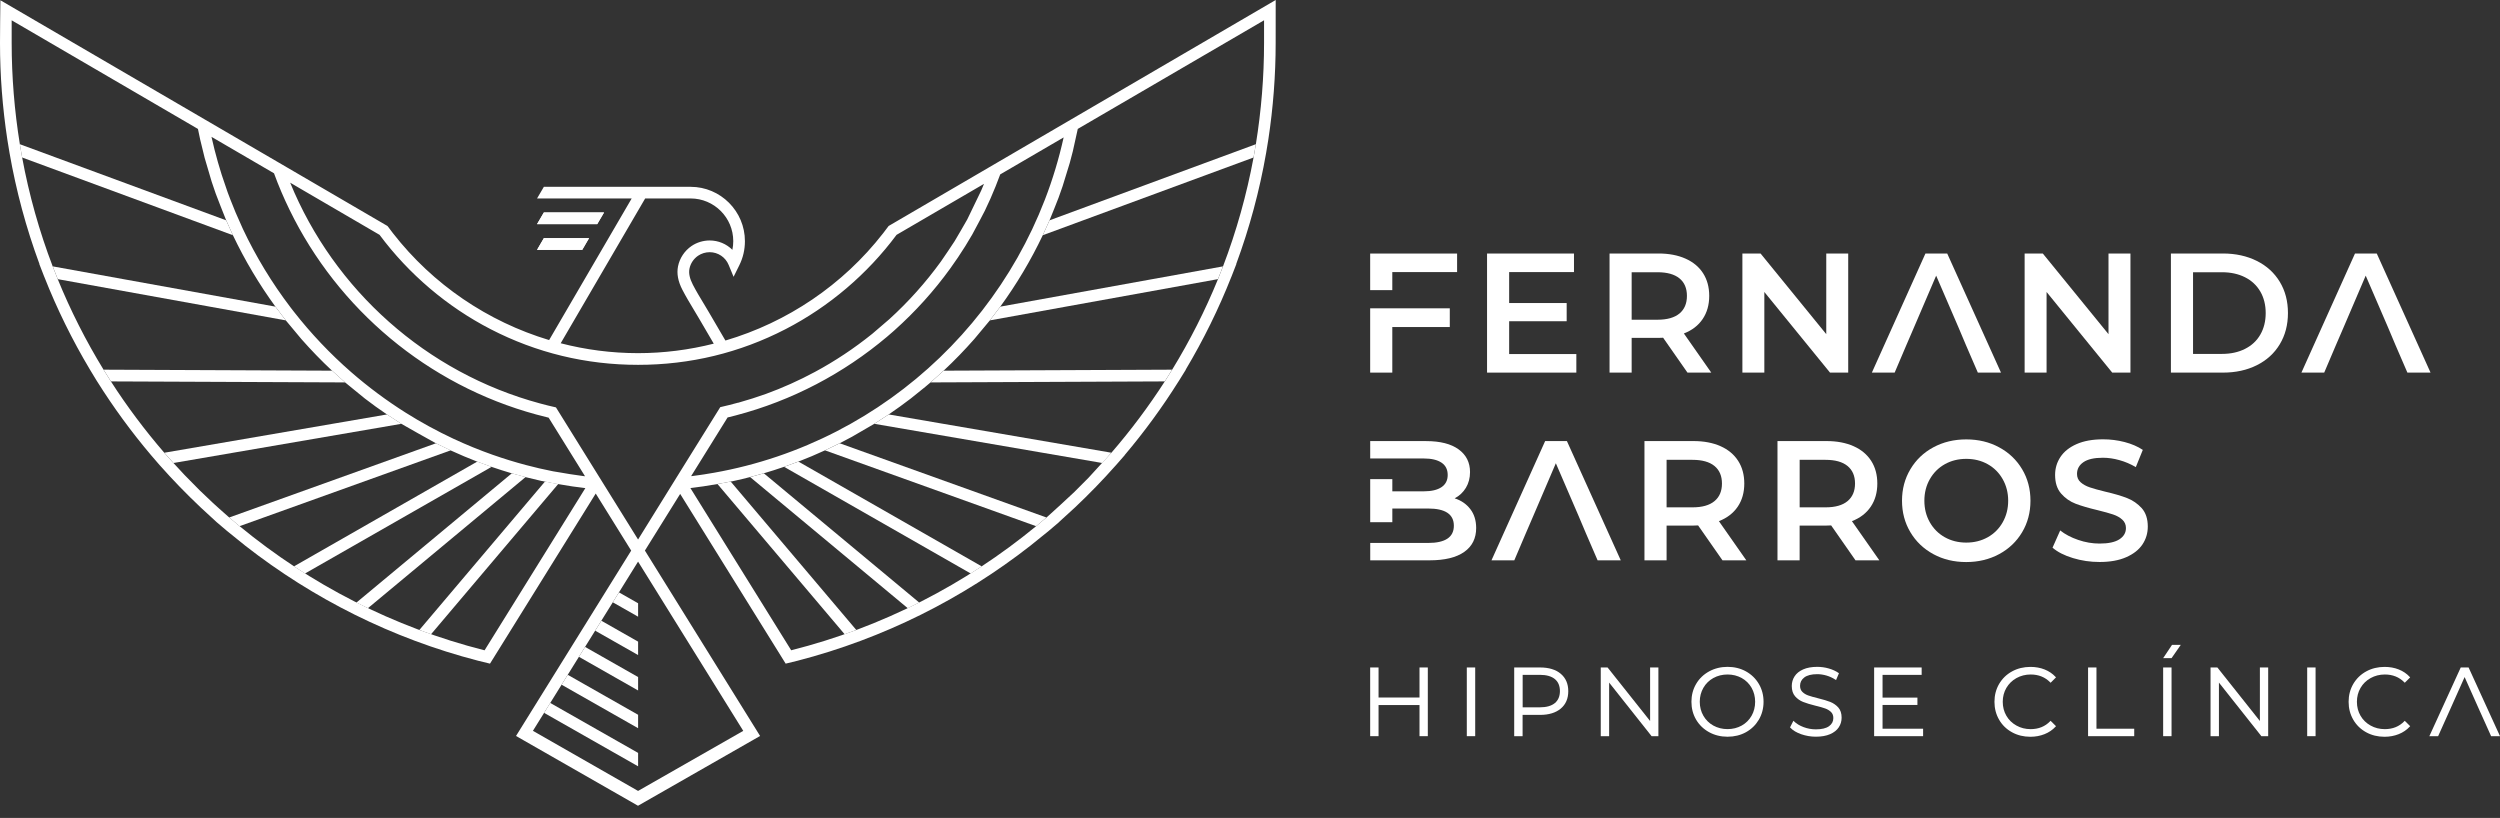 <svg width="162" height="53" viewBox="0 0 162 53" fill="none" xmlns="http://www.w3.org/2000/svg">
<rect x="0" y="0" width="162" height="53" fill="#333333" stroke="none"/>
<path d="M41.349 39.091L40.109 38.386L39.708 39.028L41.349 39.962V39.091Z" fill="white"/>
<path d="M41.349 41.578L38.967 40.223L38.566 40.867L41.349 42.448V41.578Z" fill="white"/>
<path d="M41.349 43.873L37.912 41.919L37.514 42.561L41.349 44.743V43.873Z" fill="white"/>
<path d="M41.349 46.318L36.789 43.727L36.39 44.369L41.349 47.188V46.318Z" fill="white"/>
<path d="M41.349 48.788L35.654 45.55L35.256 46.193L41.349 49.657V48.788Z" fill="white"/>
<path d="M36.169 31.368L35.315 31.204L27.175 40.822L27.931 41.1L36.169 31.368Z" fill="white"/>
<path d="M15.094 15.243L14.654 14.276L1.285 9.344L1.434 10.206L15.094 15.243Z" fill="white"/>
<path d="M22.3 24.78H22.365L21.519 24.02L6.712 23.955L7.188 24.715L22.3 24.78Z" fill="white"/>
<path d="M15.522 34.097L29.204 29.183L28.25 28.724L14.854 33.533L15.522 34.097Z" fill="white"/>
<path d="M18.52 20.761L17.846 19.87L3.416 17.261L3.743 18.089L18.52 20.761Z" fill="white"/>
<path d="M25.077 26.856L10.647 29.337L11.238 30.003L26.01 27.463L25.077 26.856Z" fill="white"/>
<path d="M31.858 30.25L30.926 29.911L19.047 36.701L19.764 37.163L31.858 30.25Z" fill="white"/>
<path d="M33.168 30.669L23.097 39.046L23.84 39.412L34.057 30.914L33.168 30.669Z" fill="white"/>
<path d="M46.494 31.366L47.348 31.204L55.488 40.822L54.732 41.099L46.494 31.366Z" fill="white"/>
<path d="M67.572 15.242L68.011 14.276L81.38 9.344L81.229 10.206L67.572 15.242Z" fill="white"/>
<path d="M60.365 24.78H60.3L61.146 24.02L75.953 23.955L75.477 24.715L60.365 24.78Z" fill="white"/>
<path d="M67.141 34.097L53.459 29.183L54.413 28.724L67.809 33.533L67.141 34.097Z" fill="white"/>
<path d="M64.143 20.761L64.82 19.87L79.249 17.261L78.922 18.088L64.143 20.761Z" fill="white"/>
<path d="M57.589 26.856L72.016 29.336L71.427 30.003L56.655 27.463L57.589 26.856Z" fill="white"/>
<path d="M50.807 30.25L51.737 29.911L63.616 36.701L62.901 37.162L50.807 30.25Z" fill="white"/>
<path d="M49.495 30.669L59.566 39.046L58.823 39.412L48.607 30.914L49.495 30.669Z" fill="white"/>
<path d="M39.142 13.769H35.242L34.8 14.525H38.699L39.142 13.769Z" fill="white"/>
<path d="M38.17 15.433H35.242L34.8 16.191H37.728L38.17 15.433Z" fill="white"/>
<path d="M82.665 0L82.641 0.014L57.583 14.644C57.552 14.685 57.294 15.028 57.227 15.114C54.618 18.467 51.016 20.884 47.007 22.067C46.655 21.464 46.304 20.861 45.952 20.261C45.838 20.065 45.719 19.868 45.601 19.672C45.358 19.272 45.108 18.857 44.894 18.442C44.69 18.044 44.618 17.707 44.677 17.41C44.745 17.073 44.947 16.769 45.233 16.573C45.452 16.424 45.719 16.342 45.985 16.342C46.526 16.342 47.011 16.665 47.217 17.167L47.536 17.938L47.906 17.192C48.149 16.703 48.271 16.176 48.271 15.629C48.271 13.688 46.692 12.106 44.751 12.106H35.242L34.8 12.862H40.932L35.583 22.036C31.617 20.843 28.054 18.44 25.467 15.116C25.399 15.028 25.142 14.687 25.111 14.646L0.025 0.016C0.016 0.139 0 2.783 0 2.783C0 4.873 0.161 6.976 0.476 9.047L0.617 9.906C1.044 12.36 1.696 14.779 2.556 17.108L2.546 17.106L2.867 17.933H2.869C3.686 20.009 4.681 22.03 5.831 23.955L6.291 24.713H6.293C7.339 26.382 8.51 27.984 9.783 29.488L10.359 30.156H10.361C11.197 31.1 12.082 32.011 13.003 32.882C13.069 32.943 14.035 33.832 14.035 33.832L14.699 34.396C14.768 34.453 15.847 35.325 15.89 35.358C20.296 38.801 25.41 41.373 30.976 42.814C31.131 42.855 31.648 42.98 31.752 43.004L38.603 31.981L40.901 35.679L33.438 47.691L41.343 52.213L49.254 47.691L41.79 35.677L44.075 32.005L50.911 43.004C51.016 42.98 51.532 42.853 51.688 42.814C57.254 41.373 62.37 38.801 66.773 35.358C66.816 35.325 67.895 34.453 67.964 34.396L68.628 33.832L68.622 33.83C68.685 33.773 69.595 32.943 69.66 32.882C70.582 32.013 71.466 31.102 72.302 30.156H72.304L72.888 29.488H72.884H72.88C74.153 27.984 75.324 26.382 76.37 24.713H76.372L76.842 23.955H76.832C77.98 22.03 78.975 20.009 79.794 17.933H79.796L80.117 17.106L80.107 17.108C80.967 14.777 81.619 12.36 82.046 9.906L82.187 9.047C82.502 6.976 82.663 4.871 82.663 2.783L82.665 0ZM63.814 13.663C63.929 13.428 64.168 12.901 64.18 12.874C64.284 12.637 64.505 12.104 64.517 12.073C64.613 11.836 64.705 11.597 64.793 11.356C64.799 11.338 64.807 11.319 64.814 11.301L64.881 11.262L68.924 8.904C66.477 19.985 57.509 28.642 46.267 30.634C46.05 30.673 45.832 30.708 45.615 30.742C45.554 30.753 45.491 30.761 45.429 30.769C45.248 30.796 45.066 30.822 44.882 30.845C44.849 30.849 44.816 30.853 44.784 30.855L47.148 27.05L47.074 27.067C47.133 27.052 47.195 27.04 47.254 27.026C47.393 26.991 47.532 26.956 47.671 26.92C51.334 25.961 54.673 24.192 57.484 21.818C57.613 21.709 57.742 21.599 57.867 21.487C57.901 21.456 57.936 21.425 57.971 21.395C59.313 20.195 60.525 18.853 61.579 17.394C61.747 17.163 62.074 16.683 62.078 16.679C62.233 16.448 62.543 15.958 62.552 15.947C62.695 15.717 62.989 15.216 62.999 15.202C63.134 14.969 63.802 13.688 63.814 13.663ZM41.807 12.86H44.751C46.275 12.86 47.515 14.1 47.515 15.625C47.515 15.817 47.497 16.005 47.458 16.189C47.074 15.806 46.551 15.582 45.985 15.582C45.568 15.582 45.149 15.71 44.806 15.945C44.359 16.252 44.042 16.73 43.936 17.257C43.842 17.729 43.934 18.23 44.222 18.785C44.449 19.223 44.706 19.65 44.953 20.061C45.07 20.253 45.186 20.445 45.298 20.639C45.615 21.182 45.934 21.726 46.251 22.269C44.659 22.672 43.012 22.884 41.345 22.884C39.639 22.884 37.955 22.664 36.333 22.243L41.807 12.86ZM13.716 8.874L17.756 11.23C18.05 12.037 18.387 12.825 18.761 13.592C21.897 20.036 27.712 24.946 34.751 26.86C34.982 26.924 35.552 27.065 35.552 27.065L37.91 30.861C37.88 30.857 37.847 30.855 37.816 30.851C37.743 30.843 37.671 30.83 37.598 30.82C37.152 30.761 36.709 30.692 36.27 30.612C36.106 30.589 35.955 30.565 35.834 30.54C35.242 30.424 34.647 30.285 34.063 30.13C33.356 29.942 32.647 29.723 31.954 29.48L31.946 29.478C31.08 29.173 30.217 28.82 29.384 28.432C28.323 27.935 27.281 27.367 26.292 26.744C25.05 25.961 23.861 25.077 22.758 24.116C21.395 22.929 20.142 21.605 19.029 20.181C19.029 20.181 18.863 19.968 18.832 19.926C17.625 18.342 16.583 16.628 15.735 14.826C15.735 14.826 15.3 13.849 15.265 13.765C15.191 13.59 14.971 13.038 14.932 12.938C14.871 12.776 14.807 12.613 14.748 12.451C14.709 12.345 14.401 11.436 14.366 11.326C14.315 11.164 14.153 10.625 14.123 10.519C14.074 10.347 13.931 9.805 13.904 9.707C13.851 9.499 13.724 8.956 13.71 8.892C13.708 8.884 13.706 8.876 13.704 8.866L13.716 8.874ZM37.641 32.097L31.4 42.14C25.491 40.648 20.095 37.861 15.529 34.097C15.277 33.891 15.028 33.683 14.781 33.47C14.501 33.229 13.851 32.639 13.8 32.592C13.547 32.359 12.973 31.807 12.934 31.768C12.66 31.498 12.016 30.837 11.961 30.781C11.74 30.548 11.181 29.942 11.152 29.909C11.152 29.909 10.645 29.337 10.643 29.335C10.645 29.337 10.645 29.337 10.647 29.339C9.391 27.886 8.228 26.335 7.188 24.717L6.712 23.959C5.566 22.087 4.569 20.118 3.743 18.093L3.416 17.265C2.546 14.987 1.88 12.617 1.436 10.208L1.287 9.346C0.936 7.178 0.756 4.971 0.756 2.781V1.316L12.827 8.355C12.85 8.465 12.944 8.921 12.97 9.037C13.001 9.178 13.224 10.088 13.261 10.228C13.291 10.341 13.665 11.618 13.714 11.767C13.747 11.867 13.923 12.386 13.978 12.543C14.011 12.633 14.552 14.035 14.656 14.276L15.095 15.245C15.866 16.867 16.791 18.42 17.848 19.872L18.522 20.763C18.573 20.827 19.527 21.967 19.529 21.971C20.159 22.686 20.823 23.373 21.519 24.022L22.365 24.782C22.482 24.883 23.601 25.79 23.644 25.825C24.11 26.184 24.588 26.529 25.077 26.858L26.01 27.465C26.092 27.516 28.054 28.626 28.25 28.726L29.204 29.188C29.768 29.447 30.344 29.69 30.926 29.915L31.856 30.254C32.289 30.403 32.727 30.544 33.166 30.673L34.055 30.918C34.388 31.004 34.723 31.084 35.06 31.159L35.908 31.329C35.979 31.341 36.776 31.474 37.101 31.521C37.375 31.562 37.649 31.597 37.925 31.629C37.926 31.629 37.929 31.629 37.931 31.629L37.641 32.097ZM48.163 47.36L41.347 51.252L34.533 47.358L41.347 36.392L48.163 47.36ZM41.347 34.96L36.026 26.399C35.677 26.321 35.33 26.235 34.986 26.141C27.633 24.155 21.65 18.798 18.802 11.836L19.435 12.208L24.596 15.218C26.491 17.764 28.975 19.877 31.789 21.329C34.762 22.864 37.978 23.642 41.347 23.642C44.716 23.642 47.932 22.864 50.905 21.329C53.719 19.877 56.203 17.764 58.097 15.218L63.763 11.914C63.704 12.061 63.643 12.208 63.579 12.353C63.553 12.415 62.723 14.133 62.68 14.215C62.599 14.368 61.914 15.541 61.861 15.625C61.763 15.78 61.123 16.736 60.968 16.951C59.985 18.307 58.864 19.56 57.625 20.686C57.538 20.765 56.632 21.542 56.524 21.63C56.518 21.634 56.512 21.64 56.506 21.644C55.351 22.574 54.111 23.399 52.812 24.098C51.784 24.652 50.711 25.134 49.62 25.53C49.095 25.72 48.439 25.927 47.826 26.1L47.832 26.092C47.45 26.198 47.062 26.296 46.672 26.384L43.831 30.953L41.347 34.96ZM81.38 9.344L81.231 10.206C80.785 12.613 80.121 14.983 79.251 17.263L78.924 18.091C78.099 20.116 77.102 22.085 75.955 23.957L75.479 24.715C74.437 26.333 73.277 27.884 72.02 29.337C72.022 29.335 72.022 29.335 72.02 29.337C72.02 29.337 70.6 30.892 70.547 30.947C70.279 31.223 69.658 31.842 69.619 31.879C69.372 32.118 68.166 33.225 67.888 33.468C67.643 33.681 67.392 33.889 67.141 34.096C62.574 37.859 57.178 40.646 51.269 42.138L44.737 31.625C44.739 31.625 45.294 31.556 45.566 31.517C45.891 31.47 46.214 31.417 46.537 31.358C46.614 31.347 47.607 31.153 47.607 31.153C47.944 31.08 48.28 30.998 48.613 30.912L49.502 30.667C49.941 30.538 50.38 30.399 50.811 30.248L51.741 29.909C52.323 29.686 52.899 29.441 53.463 29.181L54.417 28.72C54.614 28.62 55.141 28.34 55.208 28.303C55.333 28.235 56.575 27.51 56.657 27.461L57.591 26.854C58.079 26.523 58.555 26.178 59.023 25.82C59.066 25.788 59.865 25.146 59.949 25.075C60.067 24.977 60.186 24.878 60.302 24.778L61.148 24.018C61.845 23.369 62.509 22.682 63.138 21.967C63.142 21.963 64.096 20.823 64.145 20.759L64.82 19.868C65.876 18.416 66.802 16.863 67.572 15.241L68.011 14.272C68.115 14.031 68.528 12.991 68.596 12.809C68.628 12.719 68.804 12.225 68.857 12.067C68.892 11.967 69.278 10.709 69.319 10.563C69.35 10.451 69.484 9.944 69.519 9.803C69.548 9.689 69.819 8.465 69.84 8.353L81.911 1.314V2.779C81.911 4.969 81.731 7.176 81.38 9.344Z" fill="white"/>
<path d="M72.016 29.337C72.018 29.335 72.018 29.335 72.016 29.337V29.337Z" fill="white"/>
<path d="M39.142 13.769H35.242L34.8 14.525H38.699L39.142 13.769Z" fill="white"/>
<path d="M38.17 15.433H35.242L34.8 16.191H37.728L38.17 15.433Z" fill="white"/>
<path d="M10.649 29.338L10.646 29.335L10.643 29.332C10.646 29.332 10.646 29.335 10.649 29.338Z" fill="white"/>
<path d="M95.278 32.993C95.029 32.666 94.69 32.431 94.263 32.292C94.571 32.13 94.814 31.901 94.992 31.607C95.168 31.313 95.258 30.974 95.258 30.592C95.258 29.966 95.01 29.476 94.518 29.119C94.026 28.761 93.323 28.583 92.409 28.583H88.789V29.709H90.223H90.742H92.254C92.755 29.709 93.139 29.799 93.409 29.979C93.678 30.159 93.811 30.426 93.811 30.78C93.811 31.125 93.676 31.389 93.409 31.568C93.141 31.748 92.755 31.838 92.254 31.838H90.742H90.223V31.049H88.789V31.838V32.952V33.84H90.223V32.952H90.744H92.542C93.654 32.952 94.21 33.324 94.21 34.067C94.21 34.811 93.654 35.183 92.542 35.183H90.744H90.225H88.791V36.309H92.632C93.619 36.309 94.369 36.127 94.884 35.763C95.399 35.4 95.656 34.883 95.656 34.212C95.654 33.726 95.529 33.319 95.278 32.993Z" fill="white"/>
<path d="M100.125 28.583L96.647 36.311H98.126L98.888 34.521L99.373 33.395L100.819 30.018L102.276 33.395L102.752 34.521L103.525 36.311H105.026L101.536 28.583H100.125Z" fill="white"/>
<path d="M112.605 32.833C112.889 32.414 113.03 31.914 113.03 31.331C113.03 30.765 112.897 30.275 112.631 29.862C112.366 29.45 111.986 29.133 111.489 28.912C110.993 28.692 110.408 28.581 109.74 28.581H106.561V36.309H107.995V34.057H109.74C109.873 34.057 109.971 34.053 110.038 34.047L111.618 36.311H113.163L111.385 33.771C111.914 33.565 112.321 33.252 112.605 32.833ZM111.097 32.474C110.774 32.743 110.298 32.876 109.673 32.876H107.995V29.797H109.673C110.298 29.797 110.772 29.93 111.097 30.195C111.42 30.461 111.583 30.839 111.583 31.331C111.583 31.824 111.422 32.206 111.097 32.474Z" fill="white"/>
<path d="M121.225 32.833C121.509 32.414 121.65 31.914 121.65 31.331C121.65 30.765 121.517 30.275 121.252 29.862C120.986 29.45 120.606 29.133 120.109 28.912C119.613 28.692 119.029 28.581 118.36 28.581H115.181V36.309H116.616V34.057H118.36C118.493 34.057 118.591 34.053 118.659 34.047L120.238 36.311H121.783L120.005 33.771C120.537 33.565 120.943 33.252 121.225 32.833ZM119.719 32.474C119.396 32.743 118.92 32.876 118.295 32.876H116.618V29.797H118.295C118.92 29.797 119.394 29.93 119.719 30.195C120.042 30.461 120.206 30.839 120.206 31.331C120.206 31.824 120.042 32.206 119.719 32.474Z" fill="white"/>
<path d="M129.543 28.986C128.91 28.642 128.201 28.473 127.412 28.473C126.625 28.473 125.914 28.645 125.281 28.986C124.648 29.327 124.151 29.803 123.791 30.41C123.43 31.017 123.25 31.695 123.25 32.447C123.25 33.199 123.43 33.877 123.791 34.484C124.151 35.091 124.65 35.565 125.281 35.908C125.912 36.252 126.623 36.421 127.412 36.421C128.199 36.421 128.91 36.249 129.543 35.908C130.177 35.567 130.673 35.093 131.033 34.49C131.392 33.888 131.574 33.205 131.574 32.447C131.574 31.689 131.394 31.009 131.033 30.404C130.673 29.801 130.177 29.327 129.543 28.986ZM129.776 33.843C129.541 34.259 129.216 34.582 128.806 34.813C128.393 35.044 127.929 35.16 127.414 35.16C126.899 35.16 126.435 35.044 126.023 34.813C125.61 34.582 125.287 34.257 125.052 33.843C124.817 33.428 124.699 32.962 124.699 32.447C124.699 31.932 124.817 31.466 125.052 31.052C125.287 30.637 125.612 30.312 126.023 30.081C126.435 29.85 126.899 29.734 127.414 29.734C127.929 29.734 128.393 29.85 128.806 30.081C129.218 30.312 129.541 30.637 129.776 31.052C130.011 31.468 130.13 31.932 130.13 32.447C130.13 32.962 130.011 33.428 129.776 33.843Z" fill="white"/>
<path d="M137.835 32.275C137.467 32.132 136.995 31.993 136.421 31.86C136.002 31.758 135.671 31.666 135.428 31.584C135.185 31.503 134.984 31.392 134.827 31.253C134.668 31.114 134.59 30.933 134.59 30.712C134.59 30.395 134.727 30.142 135.005 29.95C135.283 29.758 135.701 29.662 136.27 29.662C136.615 29.662 136.972 29.713 137.34 29.817C137.708 29.919 138.061 30.07 138.401 30.269L138.854 29.153C138.523 28.932 138.129 28.763 137.673 28.644C137.218 28.526 136.754 28.468 136.282 28.468C135.605 28.468 135.033 28.571 134.565 28.777C134.098 28.983 133.748 29.261 133.517 29.611C133.286 29.96 133.17 30.348 133.17 30.775C133.17 31.284 133.301 31.687 133.562 31.985C133.824 32.283 134.136 32.502 134.5 32.641C134.864 32.78 135.34 32.921 135.93 33.06C136.349 33.162 136.68 33.256 136.923 33.336C137.166 33.417 137.367 33.53 137.524 33.673C137.681 33.816 137.761 33.998 137.761 34.218C137.761 34.521 137.62 34.764 137.336 34.948C137.052 35.132 136.623 35.223 136.051 35.223C135.587 35.223 135.125 35.144 134.666 34.986C134.206 34.829 133.818 34.625 133.501 34.373L133.004 35.489C133.327 35.769 133.769 35.994 134.324 36.163C134.88 36.333 135.456 36.417 136.053 36.417C136.729 36.417 137.303 36.315 137.775 36.108C138.245 35.902 138.599 35.626 138.83 35.281C139.061 34.935 139.177 34.549 139.177 34.122C139.177 33.622 139.046 33.225 138.785 32.929C138.517 32.637 138.202 32.418 137.835 32.275Z" fill="white"/>
<path d="M88.787 19.979V24.145H90.221V21.192H93.946V19.979H90.687H90.221H88.787Z" fill="white"/>
<path d="M88.787 18.8H90.221V17.631H94.42V16.43H88.787V18.8Z" fill="white"/>
<path d="M97.793 20.816H101.52V19.637H97.793V17.631H101.994V16.429H96.361V24.145H102.147V22.943H97.793V20.816Z" fill="white"/>
<path d="M110.333 20.673C110.615 20.255 110.758 19.754 110.758 19.174C110.758 18.608 110.625 18.119 110.361 17.707C110.098 17.296 109.716 16.979 109.221 16.759C108.725 16.538 108.142 16.427 107.474 16.427H104.299V24.145H105.731V21.895H107.472C107.605 21.895 107.703 21.891 107.77 21.885L109.348 24.145H110.89L109.115 21.609C109.644 21.405 110.051 21.092 110.333 20.673ZM108.829 20.316C108.506 20.583 108.032 20.718 107.407 20.718H105.731V17.641H107.407C108.032 17.641 108.506 17.774 108.829 18.038C109.152 18.301 109.313 18.681 109.313 19.174C109.313 19.666 109.152 20.046 108.829 20.316Z" fill="white"/>
<path d="M118.342 21.654L114.086 16.429H112.907V24.145H114.329V18.92L118.585 24.145H119.764V16.429H118.342V21.654Z" fill="white"/>
<path d="M124.768 16.429L121.297 24.145H122.774L123.534 22.359L124.018 21.235L125.463 17.862L126.918 21.235L127.392 22.359L128.164 24.145H129.664L126.18 16.429H124.768Z" fill="white"/>
<path d="M136.631 21.654L132.375 16.429H131.196V24.145H132.618V18.92L136.872 24.145H138.053V16.429H136.631V21.654Z" fill="white"/>
<path d="M146.243 16.908C145.603 16.589 144.872 16.427 144.048 16.427H140.675V24.145H144.048C144.872 24.145 145.603 23.985 146.243 23.665C146.882 23.346 147.379 22.892 147.73 22.308C148.082 21.724 148.259 21.049 148.259 20.285C148.259 19.521 148.084 18.847 147.73 18.262C147.377 17.678 146.882 17.228 146.243 16.908ZM146.469 21.683C146.239 22.083 145.908 22.392 145.476 22.608C145.047 22.825 144.549 22.933 143.983 22.933H142.109V17.641H143.983C144.549 17.641 145.047 17.75 145.476 17.966C145.905 18.183 146.236 18.491 146.469 18.892C146.7 19.292 146.817 19.758 146.817 20.287C146.817 20.816 146.7 21.282 146.469 21.683Z" fill="white"/>
<path d="M154.015 16.429H152.603L149.132 24.145H150.609L151.369 22.359L151.855 21.235L153.298 17.862L154.753 21.235L155.227 22.359L155.999 24.145H157.499L154.015 16.429Z" fill="white"/>
<path d="M140.172 42.649H140.716L141.316 41.786H140.748L140.172 42.649Z" fill="white"/>
<path d="M91.984 45.199H89.33V43.252H88.787V47.704H89.33V45.687H91.984V47.704H92.522V43.252H91.984V45.199Z" fill="white"/>
<path d="M95.593 43.252H95.049V47.704H95.593V43.252Z" fill="white"/>
<path d="M101.136 43.66C100.813 43.388 100.364 43.252 99.798 43.252H98.12V47.704H98.664V46.325H99.798C100.364 46.325 100.813 46.188 101.136 45.918C101.461 45.646 101.624 45.268 101.624 44.79C101.626 44.314 101.461 43.934 101.136 43.66ZM100.754 45.56C100.533 45.742 100.208 45.834 99.788 45.834H98.668V43.73H99.788C100.208 43.73 100.533 43.822 100.754 44.003C100.973 44.183 101.083 44.447 101.083 44.786C101.081 45.121 100.971 45.38 100.754 45.56Z" fill="white"/>
<path d="M106.927 46.721L104.182 43.266L104.17 43.252H103.729V47.704H104.272V44.232L107.01 47.687L107.023 47.704H107.464V43.252H106.927V46.721Z" fill="white"/>
<path d="M113.136 43.505C112.785 43.31 112.382 43.212 111.945 43.212C111.508 43.212 111.105 43.312 110.747 43.509C110.39 43.705 110.108 43.977 109.908 44.32C109.707 44.661 109.605 45.051 109.605 45.476C109.605 45.901 109.707 46.292 109.908 46.633C110.108 46.974 110.392 47.248 110.747 47.444C111.103 47.64 111.505 47.74 111.945 47.74C112.384 47.74 112.783 47.642 113.136 47.448C113.487 47.254 113.769 46.98 113.972 46.637C114.174 46.294 114.278 45.903 114.278 45.476C114.278 45.049 114.176 44.661 113.972 44.316C113.769 43.972 113.487 43.699 113.136 43.505ZM113.502 46.383C113.348 46.653 113.132 46.866 112.862 47.017C112.59 47.168 112.282 47.246 111.945 47.246C111.608 47.246 111.299 47.168 111.025 47.017C110.752 46.866 110.535 46.651 110.38 46.383C110.224 46.114 110.145 45.809 110.145 45.476C110.145 45.143 110.224 44.839 110.38 44.569C110.535 44.299 110.754 44.087 111.025 43.936C111.299 43.785 111.608 43.707 111.945 43.707C112.282 43.707 112.59 43.785 112.862 43.936C113.134 44.087 113.348 44.301 113.502 44.569C113.655 44.839 113.733 45.143 113.733 45.476C113.733 45.809 113.655 46.114 113.502 46.383Z" fill="white"/>
<path d="M118.6 45.484C118.401 45.407 118.138 45.327 117.817 45.249C117.551 45.184 117.335 45.123 117.175 45.066C117.022 45.013 116.891 44.933 116.791 44.831C116.691 44.733 116.644 44.604 116.644 44.438C116.644 44.218 116.734 44.04 116.918 43.899C117.104 43.758 117.386 43.686 117.758 43.686C117.952 43.686 118.154 43.717 118.358 43.776C118.561 43.836 118.755 43.925 118.935 44.042L118.976 44.069L119.164 43.625L119.137 43.607C118.959 43.484 118.747 43.386 118.504 43.317C118.262 43.247 118.011 43.212 117.758 43.212C117.396 43.212 117.088 43.268 116.842 43.378C116.595 43.488 116.409 43.639 116.289 43.827C116.168 44.013 116.107 44.224 116.107 44.453C116.107 44.733 116.18 44.957 116.325 45.123C116.468 45.284 116.642 45.407 116.844 45.486C117.041 45.564 117.308 45.646 117.637 45.728C117.909 45.793 118.126 45.854 118.277 45.91C118.424 45.963 118.551 46.042 118.653 46.14C118.751 46.238 118.8 46.365 118.8 46.531C118.8 46.747 118.71 46.919 118.524 47.056C118.336 47.193 118.048 47.262 117.668 47.262C117.396 47.262 117.126 47.213 116.871 47.117C116.616 47.021 116.409 46.896 116.254 46.743L116.213 46.704L115.994 47.135L116.015 47.156C116.18 47.332 116.419 47.472 116.722 47.579C117.022 47.683 117.341 47.738 117.668 47.738C118.03 47.738 118.34 47.683 118.589 47.575C118.841 47.466 119.031 47.315 119.153 47.129C119.276 46.943 119.337 46.733 119.337 46.504C119.337 46.228 119.264 46.005 119.121 45.844C118.978 45.687 118.802 45.564 118.6 45.484Z" fill="white"/>
<path d="M121.989 45.681H124.249V45.205H121.989V43.732H124.523V43.252H121.444V47.704H124.617V47.221H121.989V45.681Z" fill="white"/>
<path d="M130.665 43.94C130.941 43.787 131.251 43.707 131.588 43.707C132.095 43.707 132.52 43.877 132.851 44.214L132.88 44.243L133.229 43.893L133.203 43.865C133.006 43.652 132.767 43.491 132.487 43.38C132.21 43.27 131.901 43.215 131.574 43.215C131.137 43.215 130.734 43.313 130.381 43.507C130.025 43.701 129.745 43.975 129.543 44.318C129.343 44.661 129.241 45.052 129.241 45.479C129.241 45.906 129.343 46.294 129.543 46.639C129.743 46.985 130.023 47.256 130.377 47.45C130.728 47.645 131.129 47.743 131.568 47.743C131.897 47.743 132.205 47.685 132.485 47.573C132.767 47.461 133.008 47.297 133.203 47.085L133.229 47.056L132.878 46.707L132.849 46.737C132.522 47.077 132.097 47.248 131.586 47.248C131.249 47.248 130.939 47.17 130.663 47.015C130.387 46.862 130.168 46.648 130.013 46.382C129.858 46.114 129.778 45.812 129.778 45.479C129.778 45.146 129.858 44.841 130.013 44.576C130.172 44.306 130.391 44.093 130.665 43.94Z" fill="white"/>
<path d="M135.851 43.252H135.307V47.704H138.298V47.221H135.851V43.252Z" fill="white"/>
<path d="M140.716 43.252H140.172V47.704H140.716V43.252Z" fill="white"/>
<path d="M146.441 46.721L143.697 43.266L143.684 43.252H143.243V47.704H143.787V44.232L146.524 47.687L146.537 47.704H146.978V43.252H146.441V46.721Z" fill="white"/>
<path d="M150.049 43.252H149.506V47.704H150.049V43.252Z" fill="white"/>
<path d="M153.615 43.94C153.89 43.787 154.201 43.707 154.538 43.707C155.045 43.707 155.47 43.877 155.801 44.214L155.829 44.243L156.179 43.893L156.152 43.865C155.956 43.652 155.717 43.491 155.437 43.38C155.159 43.27 154.851 43.215 154.524 43.215C154.087 43.215 153.684 43.313 153.331 43.507C152.975 43.701 152.695 43.975 152.493 44.318C152.293 44.661 152.19 45.052 152.19 45.479C152.19 45.906 152.293 46.294 152.493 46.639C152.693 46.985 152.973 47.256 153.326 47.45C153.678 47.645 154.078 47.743 154.518 47.743C154.847 47.743 155.155 47.685 155.435 47.573C155.717 47.461 155.958 47.297 156.152 47.085L156.179 47.056L155.827 46.707L155.799 46.737C155.472 47.077 155.047 47.248 154.536 47.248C154.199 47.248 153.888 47.17 153.612 47.015C153.337 46.862 153.118 46.648 152.963 46.382C152.807 46.114 152.728 45.812 152.728 45.479C152.728 45.146 152.807 44.841 152.963 44.576C153.12 44.306 153.339 44.093 153.615 43.94Z" fill="white"/>
<path d="M159.975 43.274L159.965 43.252H159.456L157.448 47.647L157.421 47.704H157.991L158.516 46.535L158.721 46.079L159.707 43.873L160.692 46.079L160.899 46.535L161.424 47.704H162L159.975 43.274Z" fill="white"/>
</svg>
